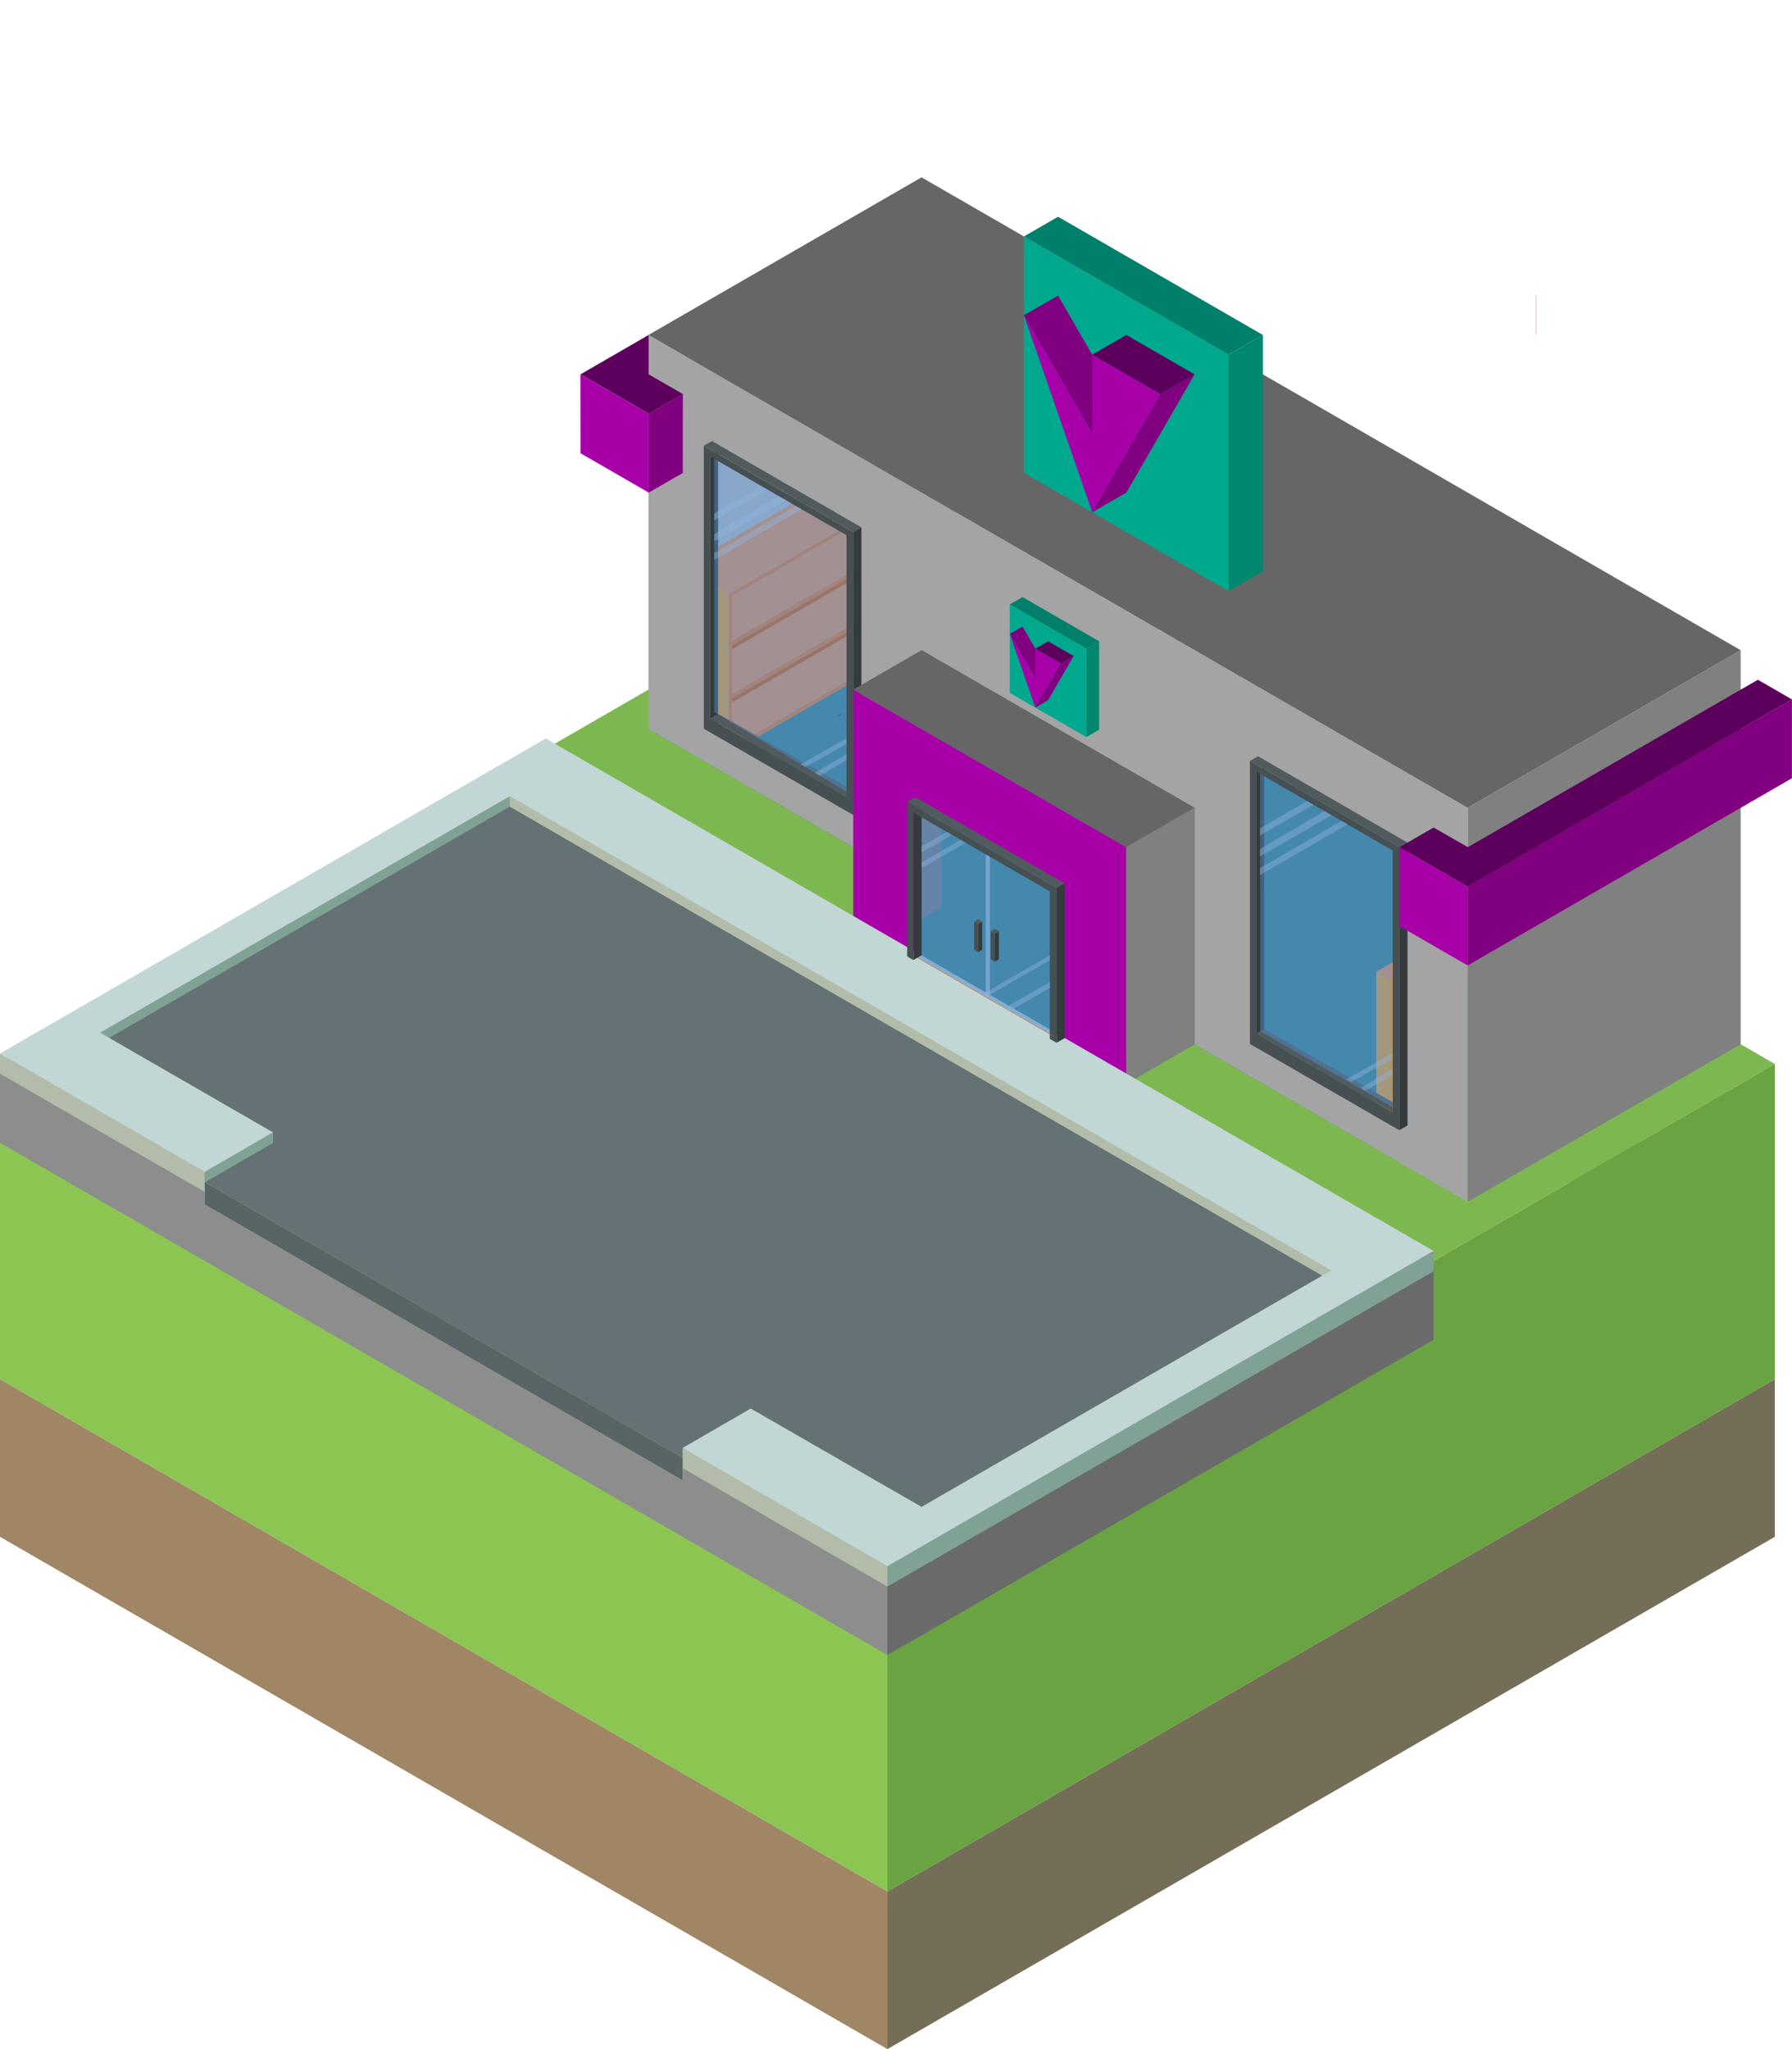 <?xml version="1.0" encoding="UTF-8" standalone="no"?>
<!-- Created with Inkscape (http://www.inkscape.org/) -->

<svg
   width="22.734mm"
   height="26mm"
   viewBox="0 0 22.734 26"
   version="1.1"
   id="svg1"
   xml:space="preserve"
   xmlns="http://www.w3.org/2000/svg"
   xmlns:svg="http://www.w3.org/2000/svg"><defs
     id="defs1" /><g
     id="layer1"
     transform="translate(-67.55,-162.5)"><g
       id="g632"
       transform="translate(17.755,4.125)"><path
         style="fill:#80a294;fill-opacity:1;stroke-width:0.5;paint-order:markers fill stroke"
         d="m 69.713,173.247 0.866,-0.5 v 0.132 l -0.866,0.5 z"
         id="path44-0-5" /><path
         style="fill:#80a294;fill-opacity:1;stroke-width:0.5;paint-order:markers fill stroke"
         d="m 69.713,173.379 0.866,-0.5 v 0.132 l -0.866,0.5 z"
         id="path44-8-6-88-1-9" /><path
         style="fill:#b3bcab;fill-opacity:1;stroke-width:0.5;paint-order:markers fill stroke"
         d="m 69.713,173.379 -1e-5,0.279"
         id="path58-7-8" /><path
         style="fill:#647275;fill-opacity:1;stroke-width:0.5;paint-order:markers fill stroke"
         d="m 58.455,176.747 0.866,-0.5 2.598,1.496 -0.866,0.5 z"
         id="path10" /><path
         style="fill:#7cb84f;fill-opacity:1;stroke-width:0.5;paint-order:markers fill stroke"
         d="m 49.795,171.875 11.258,-6.5 11.258,6.5 -11.258,6.5 z"
         id="path30-2-0-0-9" /><path
         style="fill:#647275;fill-opacity:1;stroke-width:0.5;paint-order:markers fill stroke"
         d="m 52.393,173.375 0.866,-0.5 -2.598,-1.5 5.196,-3 11.258,6.5 -5.196,3 -2.598,-1.5 -0.866,0.504 z"
         id="path9" /><path
         style="fill:#8bc652;fill-opacity:1;stroke-width:0.5;paint-order:markers fill stroke"
         d="m 49.795,171.875 v 4 l 11.258,6.5 v -4 z"
         id="path31-9-6-4-22" /><path
         style="fill:#6aa341;fill-opacity:1;stroke-width:0.5;paint-order:markers fill stroke"
         d="m 61.053,182.375 11.258,-6.5 v -4 l -11.258,6.5 z"
         id="path32-1-3-8-8" /><path
         style="fill:#a08665;fill-opacity:1;stroke-width:0.5;paint-order:markers fill stroke"
         d="m 49.795,175.875 v 2 l 11.258,6.5 v -2 z"
         id="path33-2-2-7-9" /><path
         style="fill:#746e58;fill-opacity:1;stroke-width:0.5;paint-order:markers fill stroke"
         d="m 72.311,175.875 v 2 l -11.258,6.5 v -2 z"
         id="path34-7-0-1-73" /><path
         style="fill:#b3bcab;fill-opacity:1;stroke-width:0.5;paint-order:markers fill stroke"
         d="m 58.455,176.879 v -0.132 l 2.598,1.496 -10e-7,0.132 z"
         id="path38-7-6-0-1" /><path
         style="fill:#b3bcab;fill-opacity:1;stroke-width:0.5;paint-order:markers fill stroke"
         d="m 58.455,177.003 v -0.132 l 2.598,1.504 10e-7,0.132 z"
         id="path38-7-1-9-6-9" /><path
         style="fill:#b3bcab;fill-opacity:1;stroke-width:0.5;paint-order:markers fill stroke"
         d="m 49.795,171.875 v -0.132 l 2.598,1.496 -1e-6,0.132 z"
         id="path38-7-6-0-1-7" /><path
         style="fill:#b3bcab;fill-opacity:1;stroke-width:0.5;paint-order:markers fill stroke"
         d="m 49.795,171.999 v -0.132 l 2.598,1.504 1e-6,0.132 z"
         id="path38-7-1-9-6-9-2" /><path
         style="fill:#b3bcab;fill-opacity:1;stroke-width:0.5;paint-order:markers fill stroke"
         d="m 58.455,176.875 v 0.283"
         id="path39-6-7-5-7" /><path
         style="fill:#586466;fill-opacity:1;stroke-width:0.5;paint-order:markers fill stroke"
         d="m 52.393,173.658 6.062,3.5 V 176.875 l -6.062,-3.5 z"
         id="path40-4-9-8" /><path
         style="fill:#8d8d8d;fill-opacity:1;stroke-width:0.5;paint-order:markers fill stroke"
         d="m 49.795,171.999 10e-6,0.876 11.258,6.5 10e-7,-0.868 -2.598,-1.504 -10e-6,0.155 -6.062,-3.5 v -0.159 z"
         id="path41-5-4-45" /><path
         style="fill:#80a294;fill-opacity:1;stroke-width:0.5;paint-order:markers fill stroke"
         d="m 61.053,178.243 6.928,-4 -8e-6,0.132 -6.928,4 z"
         id="path44-8-6-6-4" /><path
         style="fill:#80a294;fill-opacity:1;stroke-width:0.5;paint-order:markers fill stroke"
         d="m 51.067,171.477 6.062,-3.5 -8e-6,0.132 -6.062,3.5 z"
         id="path44-8-6-6-4-4-8" /><path
         style="fill:#80a294;fill-opacity:1;stroke-width:0.5;paint-order:markers fill stroke"
         d="m 61.053,178.375 6.928,-4 8e-6,0.132 -6.928,4 z"
         id="path44-8-6-8-6-4" /><path
         style="fill:#6a6a6a;fill-opacity:1;stroke-width:0.5;paint-order:markers fill stroke"
         d="m 61.053,178.507 v 0.868 l 6.928,-4 -2e-6,-0.868 z"
         id="path59-59-9" /><path
         style="fill:#80a294;fill-opacity:1;stroke-width:0.5;paint-order:markers fill stroke"
         d="m 52.393,173.243 0.866,-0.5 v 0.132 l -0.866,0.5 z"
         id="path44-8-6-6-4-6-6" /><path
         style="fill:#b3bcab;fill-opacity:1;stroke-width:0.5;paint-order:markers fill stroke"
         d="m 56.263,168.61 v -0.132 l 10.421,6.017 -0.113,0.067 z"
         id="path38-7-6-0-1-8" /><path
         style="fill:#3c888d;fill-opacity:1;stroke:none;stroke-width:0.1;stroke-dasharray:none;stroke-opacity:1;paint-order:markers fill stroke"
         d="m 58.022,167.625 4.023,-2.323 5.503,3.323 v 4.5 l -2.598,-1.5 -0.866,0.5 -3.464,-2.142 0.866,-0.358 z"
         id="path15-3" /><path
         style="fill:#c9c9c9;fill-opacity:1;stroke-width:0.1;-inkscape-stroke:none;paint-order:markers fill stroke"
         d="m 58.455,167.875 3.464,-2 v -5 l -3.464,2 z"
         id="path12" /><g
         id="g96-6-3"
         transform="matrix(0.052,0,0,0.052,57.281,158.137)"><path
           id="path25-1-1"
           style="fill:#ff7f2a;fill-opacity:1;stroke-width:0.1;-inkscape-stroke:none;paint-order:markers fill stroke"
           d="M 78.808,123.5 33.775,149.5 v 39 l 45.033,-26 z m -0.866,1.5 v 37 l -43.302,25 v -37 z" /><path
           style="fill:#c2d6d5;fill-opacity:1;stroke:#000000;stroke-width:0.1;stroke-dasharray:none;stroke-opacity:1;paint-order:markers fill stroke"
           d="m 61.055,179.25 -0.433,-0.25"
           id="path12-7-8-7" /><path
           style="fill:#c2d6d5;fill-opacity:1;stroke:#000000;stroke-width:0.071;stroke-dasharray:none;stroke-opacity:1;paint-order:markers fill stroke"
           d="m 61.076,179.223 v -0.5"
           id="path14-8-7-5" /><path
           style="fill:#ff9955;fill-opacity:1;stroke-width:0.1;-inkscape-stroke:none;paint-order:markers fill stroke"
           d="m 22.516,143 45.033,-26 11.258,6.5 -45.033,26 z"
           id="path14-9-9" /><path
           style="fill:#ffaa2a;fill-opacity:1;stroke-width:0.1;-inkscape-stroke:none;paint-order:markers fill stroke"
           d="m 22.516,143 v 39 l 11.258,6.5 v -39"
           id="path23-2-62" /><path
           style="fill:#ff9955;fill-opacity:1;stroke-width:0.1;-inkscape-stroke:none;paint-order:markers fill stroke"
           d="m 34.641,176 v 11 l 43.301,-25 -9.526,-5.5 z"
           id="path26-0-1" /><path
           style="fill:#eb5f00;fill-opacity:1;stroke-width:0.1;-inkscape-stroke:none;paint-order:markers fill stroke"
           d="m 68.416,156.5 v -26 l -33.775,19.5 v 26 z"
           id="path62-2-7" /><path
           style="fill:#ffaa2a;fill-opacity:1;stroke-width:0.1;-inkscape-stroke:none;paint-order:markers fill stroke"
           d="m 68.416,156.5 9.526,5.5 v -37 l -9.526,5.5 z"
           id="path93-3-8" /><path
           style="fill:#ff9955;fill-opacity:1;stroke-width:0.1;-inkscape-stroke:none;paint-order:markers fill stroke"
           d="m 34.641,163 v 11 L 77.942,149 68.416,143.5 Z"
           id="path26-1-7-57" /><path
           style="fill:#ff9955;fill-opacity:1;stroke-width:0.1;-inkscape-stroke:none;paint-order:markers fill stroke"
           d="m 34.641,150 v 11 L 77.942,136 68.416,130.5 Z"
           id="path26-3-5-4" /><path
           style="fill:#ff7f2a;fill-opacity:1;stroke-width:0.1;-inkscape-stroke:none;paint-order:markers fill stroke"
           d="m 77.942,136 v 1 l -43.301,25 v -1 z"
           id="path94-9-1" /><path
           style="fill:#ff7f2a;fill-opacity:1;stroke-width:0.1;-inkscape-stroke:none;paint-order:markers fill stroke"
           d="m 77.942,149 v 1 l -43.301,25 v -1 z"
           id="path95-2-85" /></g><g
         id="g144"
         transform="translate(-18.049,-9.278)"><path
           style="fill:#ff9955;fill-opacity:1;stroke-width:0.005;stroke-dasharray:none;paint-order:markers fill stroke"
           d="m 85.303,179.983 2.348,-1.355 0.587,0.339 -2.348,1.355 z"
           id="path108-9-4-8" /><path
           style="fill:#ffaa2a;fill-opacity:1;stroke-width:0.005;stroke-dasharray:none;paint-order:markers fill stroke"
           d="m 85.303,179.983 v 2.033 l 0.587,0.339 v -2.033"
           id="path109-8-4-8" /></g><path
         id="path17"
         style="fill:#a4a4a4;fill-opacity:1;stroke-width:0.5;paint-order:markers fill stroke"
         d="m 58.022,162.625 v 5 l 6.926,3.999 -2.587,-1.494 -1.308,-0.755 0.433,-2.75 3.464,2 v 3 l 3.464,2 v -5 z m 0.866,1.5 1.732,1 v 3.5 l -1.732,-1 z m 6.928,4 1.732,1 v 3.5 l -1.732,-1 z" /><path
         style="fill:#808080;fill-opacity:1;stroke-width:0.5;paint-order:markers fill stroke"
         d="m 61.737,166.89 v 3 l -0.866,0.5 v -3 z"
         id="path22-1" /><path
         style="fill:#808080;fill-opacity:1;stroke-width:0.5;paint-order:markers fill stroke"
         d="m 71.878,166.625 -3.464,2 2e-6,5 3.464,-2 z"
         id="path18" /><g
         id="g158"
         transform="translate(-17.738,-10.143)"><path
           style="fill:#343b3c;fill-opacity:1;stroke:none;stroke-width:0.005;stroke-dasharray:none;stroke-opacity:1;paint-order:markers fill stroke"
           d="m 76.643,177.75 v -3.5 l -0.103,0.059 v 3.5 z"
           id="path148-9" /><path
           style="fill:#464f51;fill-opacity:1;stroke:none;stroke-width:0.005;stroke-dasharray:none;stroke-opacity:1;paint-order:markers fill stroke"
           d="m 76.462,177.764 v -3.59 l 1.896,1.095 v 3.59 l -0.086,-0.049 v -3.5 l -1.732,-1 v 3.325 l 1.732,0.996 v 0.179 z"
           id="path144-0" /><path
           style="fill:#515b5d;fill-opacity:1;stroke:none;stroke-width:0.005;stroke-dasharray:none;stroke-opacity:1;paint-order:markers fill stroke"
           d="m 76.565,174.114 -0.103,0.059 1.896,1.095 0.103,-0.059 z"
           id="path146-8" /><path
           style="fill:#515b5d;fill-opacity:1;stroke:none;stroke-width:0.005;stroke-dasharray:none;stroke-opacity:1;paint-order:markers fill stroke"
           d="m 76.643,177.575 -0.103,0.059 1.732,0.996 v -0.128 z"
           id="path146-8-3" /><path
           style="fill:#343b3c;fill-opacity:1;stroke:none;stroke-width:0.005;stroke-dasharray:none;stroke-opacity:1;paint-order:markers fill stroke"
           d="m 78.461,175.209 v 3.59 l -0.103,0.059 v -3.59 z"
           id="path147-1" /></g><g
         id="g158-3"
         transform="translate(-10.81,-6.143)"><path
           style="fill:#343b3c;fill-opacity:1;stroke:none;stroke-width:0.005;stroke-dasharray:none;stroke-opacity:1;paint-order:markers fill stroke"
           d="m 76.643,177.75 v -3.5 l -0.103,0.059 v 3.5 z"
           id="path148-9-8" /><path
           style="fill:#464f51;fill-opacity:1;stroke:none;stroke-width:0.005;stroke-dasharray:none;stroke-opacity:1;paint-order:markers fill stroke"
           d="m 76.462,177.764 v -3.59 l 1.896,1.095 v 3.59 l -0.086,-0.049 v -3.5 l -1.732,-1 v 3.325 l 1.732,0.996 v 0.179 z"
           id="path144-0-0" /><path
           style="fill:#515b5d;fill-opacity:1;stroke:none;stroke-width:0.005;stroke-dasharray:none;stroke-opacity:1;paint-order:markers fill stroke"
           d="m 76.565,174.114 -0.103,0.059 1.896,1.095 0.103,-0.059 z"
           id="path146-8-5" /><path
           style="fill:#515b5d;fill-opacity:1;stroke:none;stroke-width:0.005;stroke-dasharray:none;stroke-opacity:1;paint-order:markers fill stroke"
           d="m 76.643,177.575 -0.103,0.059 1.732,0.996 v -0.128 z"
           id="path146-8-3-6" /><path
           style="fill:#343b3c;fill-opacity:1;stroke:none;stroke-width:0.005;stroke-dasharray:none;stroke-opacity:1;paint-order:markers fill stroke"
           d="m 78.461,175.209 v 3.59 l -0.103,0.059 v -3.59 z"
           id="path147-1-6" /></g><path
         style="fill:#a800a8;fill-opacity:1;stroke-width:0.5;paint-order:markers fill stroke"
         d="m 61.486,170.625 -0.866,-0.5 v -3 l 3.464,2 v 3 l -0.866,-0.5 v -2 l -1.732,-1 z"
         id="path20" /><path
         style="fill:#464f51;fill-opacity:1;stroke:none;stroke-width:0.005;stroke-dasharray:none;stroke-opacity:1;paint-order:markers fill stroke"
         d="m 61.486,168.625 0.103,-0.059"
         id="path145-47" /><path
         style="fill:#4e88ca;fill-opacity:0.519;stroke:none;stroke-width:0.005;stroke-dasharray:none;stroke-opacity:1;paint-order:markers fill stroke"
         d="m 67.458,169.163 v 3.257 l -1.674,-0.958 -0.002,-3.267 z"
         id="path150-6-6" /><path
         style="fill:#666666;fill-opacity:1;stroke-width:0.5;paint-order:markers fill stroke"
         d="m 58.022,162.625 3.464,-2 10.392,6 -3.464,2 z"
         id="path19" /><path
         style="fill:#666666;fill-opacity:1;stroke-width:0.5;paint-order:markers fill stroke"
         d="m 60.62,167.125 0.866,-0.5 3.464,2 -0.866,0.5 z"
         id="path21" /><path
         style="fill:#808080;fill-opacity:1;stroke-width:0.5;paint-order:markers fill stroke"
         d="m 64.948,168.624 v 3 l -0.866,0.5 v -3 z"
         id="path22" /><path
         style="fill:#c2d6d5;fill-opacity:1;stroke-width:0.5;paint-order:markers fill stroke"
         d="m 58.455,176.747 2.598,1.5 6.928,-4 -11.262,-6.502 -6.925,3.998 2.598,1.5 0.866,-0.5 -2.192,-1.265 5.196,-3 10.421,6.017 -5.197,3 -2.167,-1.248 z"
         id="path11" /><g
         id="g93"
         transform="translate(-15.59,-8.875)"><path
           style="font-variation-settings:normal;opacity:1;vector-effect:none;fill:#00a98e;fill-opacity:1;fill-rule:nonzero;stroke:none;stroke-width:0.1;stroke-linecap:butt;stroke-linejoin:miter;stroke-miterlimit:4;stroke-dasharray:none;stroke-dashoffset:0;stroke-opacity:1;-inkscape-stroke:none;paint-order:markers fill stroke"
           d="m 78.375,173.25 v -3 l 2.598,1.5 v 3 z"
           id="path84" /><g
           id="g92"><path
             style="font-variation-settings:normal;opacity:1;vector-effect:none;fill:#800080;fill-opacity:1;fill-rule:nonzero;stroke:none;stroke-width:0.1;stroke-linecap:butt;stroke-linejoin:miter;stroke-miterlimit:4;stroke-dasharray:none;stroke-dashoffset:0;stroke-opacity:1;-inkscape-stroke:none;paint-order:markers fill stroke"
             d="m 78.375,171.25 0.433,-0.25 0.866,1.5 -0.433,0.25"
             id="path89" /><path
             style="font-variation-settings:normal;opacity:1;vector-effect:none;fill:#a800a8;fill-opacity:1;fill-rule:nonzero;stroke:none;stroke-width:0.1;stroke-linecap:butt;stroke-linejoin:miter;stroke-miterlimit:4;stroke-dasharray:none;stroke-dashoffset:0;stroke-opacity:1;-inkscape-stroke:none;paint-order:markers fill stroke"
             d="m 78.375,171.25 0.866,2.5 0.866,-1.5 -0.866,-0.5 v 1 z"
             id="path85" /><path
             style="font-variation-settings:normal;opacity:1;vector-effect:none;fill:#800080;fill-opacity:1;fill-rule:nonzero;stroke:none;stroke-width:0.1;stroke-linecap:butt;stroke-linejoin:miter;stroke-miterlimit:4;stroke-dasharray:none;stroke-dashoffset:0;stroke-opacity:1;-inkscape-stroke:none;paint-order:markers fill stroke"
             d="m 80.54,172 -0.433,0.25 -0.866,1.5 0.433,-0.25 z"
             id="path88" /><path
             style="font-variation-settings:normal;opacity:1;vector-effect:none;fill:#5d005d;fill-opacity:1;fill-rule:nonzero;stroke:none;stroke-width:0.1;stroke-linecap:butt;stroke-linejoin:miter;stroke-miterlimit:4;stroke-dasharray:none;stroke-dashoffset:0;stroke-opacity:1;-inkscape-stroke:none;paint-order:markers fill stroke"
             d="M 79.241,171.75 79.674,171.5 80.54,172 80.107,172.25 Z"
             id="path90" /></g><path
           style="font-variation-settings:normal;opacity:1;vector-effect:none;fill:#008770;fill-opacity:1;fill-rule:nonzero;stroke:none;stroke-width:0.1;stroke-linecap:butt;stroke-linejoin:miter;stroke-miterlimit:4;stroke-dasharray:none;stroke-dashoffset:0;stroke-opacity:1;-inkscape-stroke:none;paint-order:markers fill stroke"
           d="m 80.973,171.75 0.433,-0.25 V 174.5 c 0,0 -0.433,0.25 -0.433,0.25 z"
           id="path91" /><path
           style="font-variation-settings:normal;opacity:1;vector-effect:none;fill:#007f6a;fill-opacity:1;fill-rule:nonzero;stroke:none;stroke-width:0.1;stroke-linecap:butt;stroke-linejoin:miter;stroke-miterlimit:4;stroke-dasharray:none;stroke-dashoffset:0;stroke-opacity:1;-inkscape-stroke:none;paint-order:markers fill stroke"
           d="m 78.375,170.25 0.433,-0.25 2.598,1.5 -0.433,0.25 z"
           id="path92" /></g><g
         id="g93-6"
         transform="matrix(0.374,0,0,0.374,33.209,102.322)"><path
           style="font-variation-settings:normal;opacity:1;vector-effect:none;fill:#00a98e;fill-opacity:1;fill-rule:nonzero;stroke:none;stroke-width:0.1;stroke-linecap:butt;stroke-linejoin:miter;stroke-miterlimit:4;stroke-dasharray:none;stroke-dashoffset:0;stroke-opacity:1;-inkscape-stroke:none;paint-order:markers fill stroke"
           d="m 78.6,173.38 v -3 l 2.598,1.5 v 3 z"
           id="path84-4" /><g
           id="g92-3"><path
             style="font-variation-settings:normal;opacity:1;vector-effect:none;fill:#800080;fill-opacity:1;fill-rule:nonzero;stroke:none;stroke-width:0.1;stroke-linecap:butt;stroke-linejoin:miter;stroke-miterlimit:4;stroke-dasharray:none;stroke-dashoffset:0;stroke-opacity:1;-inkscape-stroke:none;paint-order:markers fill stroke"
             d="m 78.6,171.38 0.433,-0.25 0.866,1.5 -0.433,0.25"
             id="path89-3" /><path
             style="font-variation-settings:normal;opacity:1;vector-effect:none;fill:#a800a8;fill-opacity:1;fill-rule:nonzero;stroke:none;stroke-width:0.1;stroke-linecap:butt;stroke-linejoin:miter;stroke-miterlimit:4;stroke-dasharray:none;stroke-dashoffset:0;stroke-opacity:1;-inkscape-stroke:none;paint-order:markers fill stroke"
             d="m 78.6,171.38 0.866,2.5 0.866,-1.5 -0.866,-0.5 v 1 z"
             id="path85-3" /><path
             style="font-variation-settings:normal;opacity:1;vector-effect:none;fill:#800080;fill-opacity:1;fill-rule:nonzero;stroke:none;stroke-width:0.1;stroke-linecap:butt;stroke-linejoin:miter;stroke-miterlimit:4;stroke-dasharray:none;stroke-dashoffset:0;stroke-opacity:1;-inkscape-stroke:none;paint-order:markers fill stroke"
             d="m 80.765,172.13 -0.433,0.25 -0.866,1.5 0.433,-0.25 z"
             id="path88-8" /><path
             style="font-variation-settings:normal;opacity:1;vector-effect:none;fill:#5d005d;fill-opacity:1;fill-rule:nonzero;stroke:none;stroke-width:0.1;stroke-linecap:butt;stroke-linejoin:miter;stroke-miterlimit:4;stroke-dasharray:none;stroke-dashoffset:0;stroke-opacity:1;-inkscape-stroke:none;paint-order:markers fill stroke"
             d="m 79.466,171.88 0.433,-0.25 0.866,0.5 -0.433,0.25 z"
             id="path90-6" /></g><path
           style="font-variation-settings:normal;opacity:1;vector-effect:none;fill:#008770;fill-opacity:1;fill-rule:nonzero;stroke:none;stroke-width:0.1;stroke-linecap:butt;stroke-linejoin:miter;stroke-miterlimit:4;stroke-dasharray:none;stroke-dashoffset:0;stroke-opacity:1;-inkscape-stroke:none;paint-order:markers fill stroke"
           d="m 81.198,171.88 0.433,-0.25 v 3 c 0,0 -0.433,0.25 -0.433,0.25 z"
           id="path91-0" /><path
           style="font-variation-settings:normal;opacity:1;vector-effect:none;fill:#007f6a;fill-opacity:1;fill-rule:nonzero;stroke:none;stroke-width:0.1;stroke-linecap:butt;stroke-linejoin:miter;stroke-miterlimit:4;stroke-dasharray:none;stroke-dashoffset:0;stroke-opacity:1;-inkscape-stroke:none;paint-order:markers fill stroke"
           d="m 78.6,170.38 0.433,-0.25 2.598,1.5 -0.433,0.25 z"
           id="path92-4" /></g><path
         style="fill:#464f51;fill-opacity:1;stroke:none;stroke-width:0.005;stroke-dasharray:none;stroke-opacity:1;paint-order:markers fill stroke"
         d="m 61.407,168.489 0.103,-0.059"
         id="path145" /><path
         style="fill:#464f51;fill-opacity:1;stroke:none;stroke-width:0.005;stroke-dasharray:none;stroke-opacity:1;paint-order:markers fill stroke"
         d="m 63.304,169.584 0.103,-0.059"
         id="path145-7" /><path
         style="fill:#464f51;fill-opacity:1;stroke:none;stroke-width:0.005;stroke-dasharray:none;stroke-opacity:1;paint-order:markers fill stroke"
         d="m 63.304,171.546 0.103,-0.059"
         id="path145-0" /><path
         style="fill:#464f51;fill-opacity:1;stroke:none;stroke-width:0.005;stroke-dasharray:none;stroke-opacity:1;paint-order:markers fill stroke"
         d="m 61.486,170.497 0.103,-0.059"
         id="path145-5" /><path
         style="fill:#464f51;fill-opacity:1;stroke:none;stroke-width:0.005;stroke-dasharray:none;stroke-opacity:1;paint-order:markers fill stroke"
         d="m 61.351,168.522 0.103,-0.059"
         id="path145-4" /><path
         style="fill:#4e88ca;fill-opacity:0.519;stroke:none;stroke-width:0.005;stroke-dasharray:none;stroke-opacity:1;paint-order:markers fill stroke"
         d="m 62.301,169.124 v 1.903 l -0.866,-0.5 v -1.872 z"
         id="path150" /><path
         style="fill:#4e88ca;fill-opacity:0.519;stroke:none;stroke-width:0.005;stroke-dasharray:none;stroke-opacity:1;paint-order:markers fill stroke"
         d="m 63.167,169.624 v 1.903 l -0.866,-0.5 v -1.872 z"
         id="path150-0" /><path
         style="fill:#91b5de;fill-opacity:0.43;stroke:none;stroke-width:0.005;stroke-dasharray:none;stroke-opacity:1;paint-order:markers fill stroke"
         d="m 62.119,169.025 -0.633,0.365 v -0.071 l 0.569,-0.329 z"
         id="path153" /><path
         style="fill:#343b3c;fill-opacity:1;stroke:none;stroke-width:0.005;stroke-dasharray:none;stroke-opacity:1;paint-order:markers fill stroke"
         d="m 61.486,170.497 v -1.872 l -0.103,0.059 v 1.872 z"
         id="path148" /><path
         style="fill:#515b5d;fill-opacity:1;stroke:none;stroke-width:0.005;stroke-dasharray:none;stroke-opacity:1;paint-order:markers fill stroke"
         d="m 63.218,171.497 v -1.872 l -0.103,0.059 v 1.872 z"
         id="path148-6" /><path
         style="fill:#91b5de;fill-opacity:0.625;stroke:none;stroke-width:0.005;stroke-dasharray:none;stroke-opacity:1;paint-order:markers fill stroke"
         d="m 62.301,171.027 0.052,-0.03 v -1.872 l -0.052,0.03 z"
         id="path151" /><path
         style="fill:#91b5de;fill-opacity:0.43;stroke:none;stroke-width:0.005;stroke-dasharray:none;stroke-opacity:1;paint-order:markers fill stroke"
         d="m 62.298,170.968 0.866,-0.5 -0.019,0.072 -0.844,0.487 z"
         id="path155" /><path
         style="fill:#464f51;fill-opacity:1;stroke:none;stroke-width:0.005;stroke-dasharray:none;stroke-opacity:1;paint-order:markers fill stroke"
         d="m 61.304,170.511 v -1.962 l 1.896,1.095 v 1.962 l -0.086,-0.049 v -1.872 l -1.732,-1 v 1.872 z"
         id="path144" /><path
         style="fill:#515b5d;fill-opacity:1;stroke:none;stroke-width:0.005;stroke-dasharray:none;stroke-opacity:1;paint-order:markers fill stroke"
         d="m 61.407,168.489 -0.103,0.059 1.896,1.095 0.103,-0.059 z"
         id="path146" /><path
         style="fill:#343b3c;fill-opacity:1;stroke:none;stroke-width:0.005;stroke-dasharray:none;stroke-opacity:1;paint-order:markers fill stroke"
         d="m 63.304,169.584 v 1.962 l -0.103,0.059 v -1.962 z"
         id="path147" /><path
         style="fill:#515b5d;fill-opacity:1;stroke:#eb5f00;stroke-width:0.005;stroke-dasharray:none;stroke-opacity:1;paint-order:markers fill stroke"
         d="m 61.435,170.527 1.732,1"
         id="path149" /><path
         style="fill:#91b5de;fill-opacity:0.43;stroke:none;stroke-width:0.005;stroke-dasharray:none;stroke-opacity:1;paint-order:markers fill stroke"
         d="m 61.486,169.116 0.322,-0.186 0.064,0.037 -0.386,0.223 z"
         id="path152" /><path
         style="fill:#91b5de;fill-opacity:0.43;stroke:none;stroke-width:0.005;stroke-dasharray:none;stroke-opacity:1;paint-order:markers fill stroke"
         d="m 62.54,171.165 0.575,-0.329 v 0.073 l -0.516,0.298 z"
         id="path154" /><path
         style="fill:#464f51;fill-opacity:1;stroke:none;stroke-width:0;stroke-dasharray:none;stroke-opacity:1;paint-order:markers fill stroke"
         d="m 62.153,170.069 0.051,0.03 v 0.356 l -0.051,-0.03 z"
         id="path156-2" /><path
         style="fill:#515b5d;fill-opacity:1;stroke:none;stroke-width:0;stroke-dasharray:none;stroke-opacity:1;paint-order:markers fill stroke"
         d="m 62.153,170.069 0.051,-0.03 0.051,0.03 -0.051,0.03 z"
         id="path157-5" /><path
         style="fill:#343b3c;fill-opacity:1;stroke:none;stroke-width:0;stroke-dasharray:none;stroke-opacity:1;paint-order:markers fill stroke"
         d="m 62.256,170.069 v 0.356 l -0.051,0.03 v -0.356 z"
         id="path158-8" /><path
         style="fill:#464f51;fill-opacity:1;stroke:none;stroke-width:0;stroke-dasharray:none;stroke-opacity:1;paint-order:markers fill stroke"
         d="m 62.364,170.191 0.051,0.03 v 0.356 l -0.051,-0.03 z"
         id="path156-2-7" /><path
         style="fill:#515b5d;fill-opacity:1;stroke:none;stroke-width:0;stroke-dasharray:none;stroke-opacity:1;paint-order:markers fill stroke"
         d="m 62.364,170.191 0.051,-0.03 0.051,0.03 -0.051,0.03 z"
         id="path157-5-2" /><path
         style="fill:#343b3c;fill-opacity:1;stroke:none;stroke-width:0;stroke-dasharray:none;stroke-opacity:1;paint-order:markers fill stroke"
         d="m 62.467,170.191 v 0.356 l -0.051,0.03 v -0.356 z"
         id="path158-8-4" /><path
         style="fill:#4e88ca;fill-opacity:0.519;stroke:none;stroke-width:0.005;stroke-dasharray:none;stroke-opacity:1;paint-order:markers fill stroke"
         d="m 60.534,165.166 v 3.257 l -1.678,-1.013 -1e-6,-3.213 z"
         id="path150-6" /><g
         id="g159"
         transform="translate(-17.755,-10.125)"><path
           style="fill:#91b5de;fill-opacity:0.43;stroke:none;stroke-width:0.005;stroke-dasharray:none;stroke-opacity:1;paint-order:markers fill stroke"
           d="m 77.709,178.197 0.58,-0.328 v 0.071 l -0.521,0.292 z"
           id="path153-8" /><path
           style="fill:#91b5de;fill-opacity:0.43;stroke:none;stroke-width:0.005;stroke-dasharray:none;stroke-opacity:1;paint-order:markers fill stroke"
           d="m 78.289,178.144 -0.337,0.2 -0.063,-0.038 0.399,-0.237 z"
           id="path152-2" /><path
           style="fill:#91b5de;fill-opacity:0.431;stroke:none;stroke-width:0.005;stroke-dasharray:none;stroke-opacity:1;paint-order:markers fill stroke"
           d="m 76.611,175.014 0.599,-0.346 0.079,0.045 -0.678,0.391 z"
           id="path159" /><path
           style="fill:#91b5de;fill-opacity:0.431;stroke:none;stroke-width:0.005;stroke-dasharray:none;stroke-opacity:1;paint-order:markers fill stroke"
           d="m 76.611,175.278 v 0.093 l 0.909,-0.525 -0.091,-0.052 z"
           id="path160" /><path
           style="fill:#91b5de;fill-opacity:0.431;stroke:none;stroke-width:0.005;stroke-dasharray:none;stroke-opacity:1;paint-order:markers fill stroke"
           d="m 76.611,175.518 1.036,-0.598 0.075,0.043 -1.111,0.642 z"
           id="path161" /><path
           style="fill:#91b5de;fill-opacity:0.43;stroke:none;stroke-width:0.005;stroke-dasharray:none;stroke-opacity:1;paint-order:markers fill stroke"
           d="m 84.631,182.194 0.58,-0.328 v 0.071 l -0.521,0.292 z"
           id="path153-8-2" /><path
           style="fill:#91b5de;fill-opacity:0.43;stroke:none;stroke-width:0.005;stroke-dasharray:none;stroke-opacity:1;paint-order:markers fill stroke"
           d="m 85.212,182.141 -0.337,0.2 -0.063,-0.038 0.399,-0.237 z"
           id="path152-2-7" /><path
           style="fill:#91b5de;fill-opacity:0.431;stroke:none;stroke-width:0.005;stroke-dasharray:none;stroke-opacity:1;paint-order:markers fill stroke"
           d="m 83.534,179.011 0.599,-0.346 0.079,0.045 -0.678,0.391 z"
           id="path159-6" /><path
           style="fill:#91b5de;fill-opacity:0.431;stroke:none;stroke-width:0.005;stroke-dasharray:none;stroke-opacity:1;paint-order:markers fill stroke"
           d="m 83.534,179.275 v 0.093 l 0.909,-0.525 -0.091,-0.052 z"
           id="path160-1" /><path
           style="fill:#91b5de;fill-opacity:0.431;stroke:none;stroke-width:0.005;stroke-dasharray:none;stroke-opacity:1;paint-order:markers fill stroke"
           d="m 83.534,179.515 1.036,-0.598 0.075,0.043 -1.111,0.642 z"
           id="path161-3" /></g><path
         style="fill:#800080;fill-opacity:1;stroke-width:0.5;paint-order:markers fill stroke"
         d="m 72.528,167.25 -4.114,2.375 -2.9e-4,1 4.114,-2.375 z"
         id="path29-0" /><path
         style="fill:#a800a8;fill-opacity:1;stroke-width:0.5;paint-order:markers fill stroke"
         d="m 68.414,170.625 -0.864,-0.499 -0.002,-1.001 0.866,0.5 z"
         id="path60-4" /><path
         style="fill:#5d005d;fill-opacity:1;stroke:none;stroke-width:0.005;stroke-dasharray:none;stroke-opacity:1;paint-order:markers fill stroke"
         d="m 58.458,163.375 -0.434,-0.25 v -0.5 l -0.865,0.5 0.865,0.5"
         id="path631" /><path
         style="fill:#a800a8;fill-opacity:1;stroke-width:0.5;paint-order:markers fill stroke"
         d="m 58.024,164.625 -0.864,-0.499 -0.002,-1.001 0.866,0.5 z"
         id="path60-4-2" /><path
         style="font-variation-settings:normal;vector-effect:none;fill:#5d005d;fill-opacity:1;stroke:none;stroke-width:0.1;stroke-linecap:butt;stroke-linejoin:miter;stroke-miterlimit:4;stroke-dasharray:none;stroke-dashoffset:0;stroke-opacity:1;-inkscape-stroke:none;paint-order:markers fill stroke"
         d="m 67.55,169.125 0.432,-0.25 0.435,0.249 3.679,-2.124 0.433,0.25 -4.114,2.375 z"
         id="path61-2" /><path
         style="fill:#800080;fill-opacity:1;stroke-width:0.5;paint-order:markers fill stroke"
         d="m 58.025,164.625 0.432,-0.249 10e-4,-1.001 -0.433,0.25 z"
         id="path60-40" /></g><path
       style="fill:#ff75ff;fill-opacity:1;stroke:#eb5f00;stroke-width:0.004;stroke-dasharray:none;stroke-opacity:1;paint-order:markers fill stroke"
       d="m 87.037,166.25 v 0.5"
       id="path632" /><path
       style="opacity:0.687;fill:#800080;fill-opacity:1;stroke:none;stroke-width:0.005;stroke-dasharray:none;stroke-opacity:1;paint-order:markers fill stroke"
       d="m 78.808,162.5 v 3"
       id="path634" /></g></svg>
